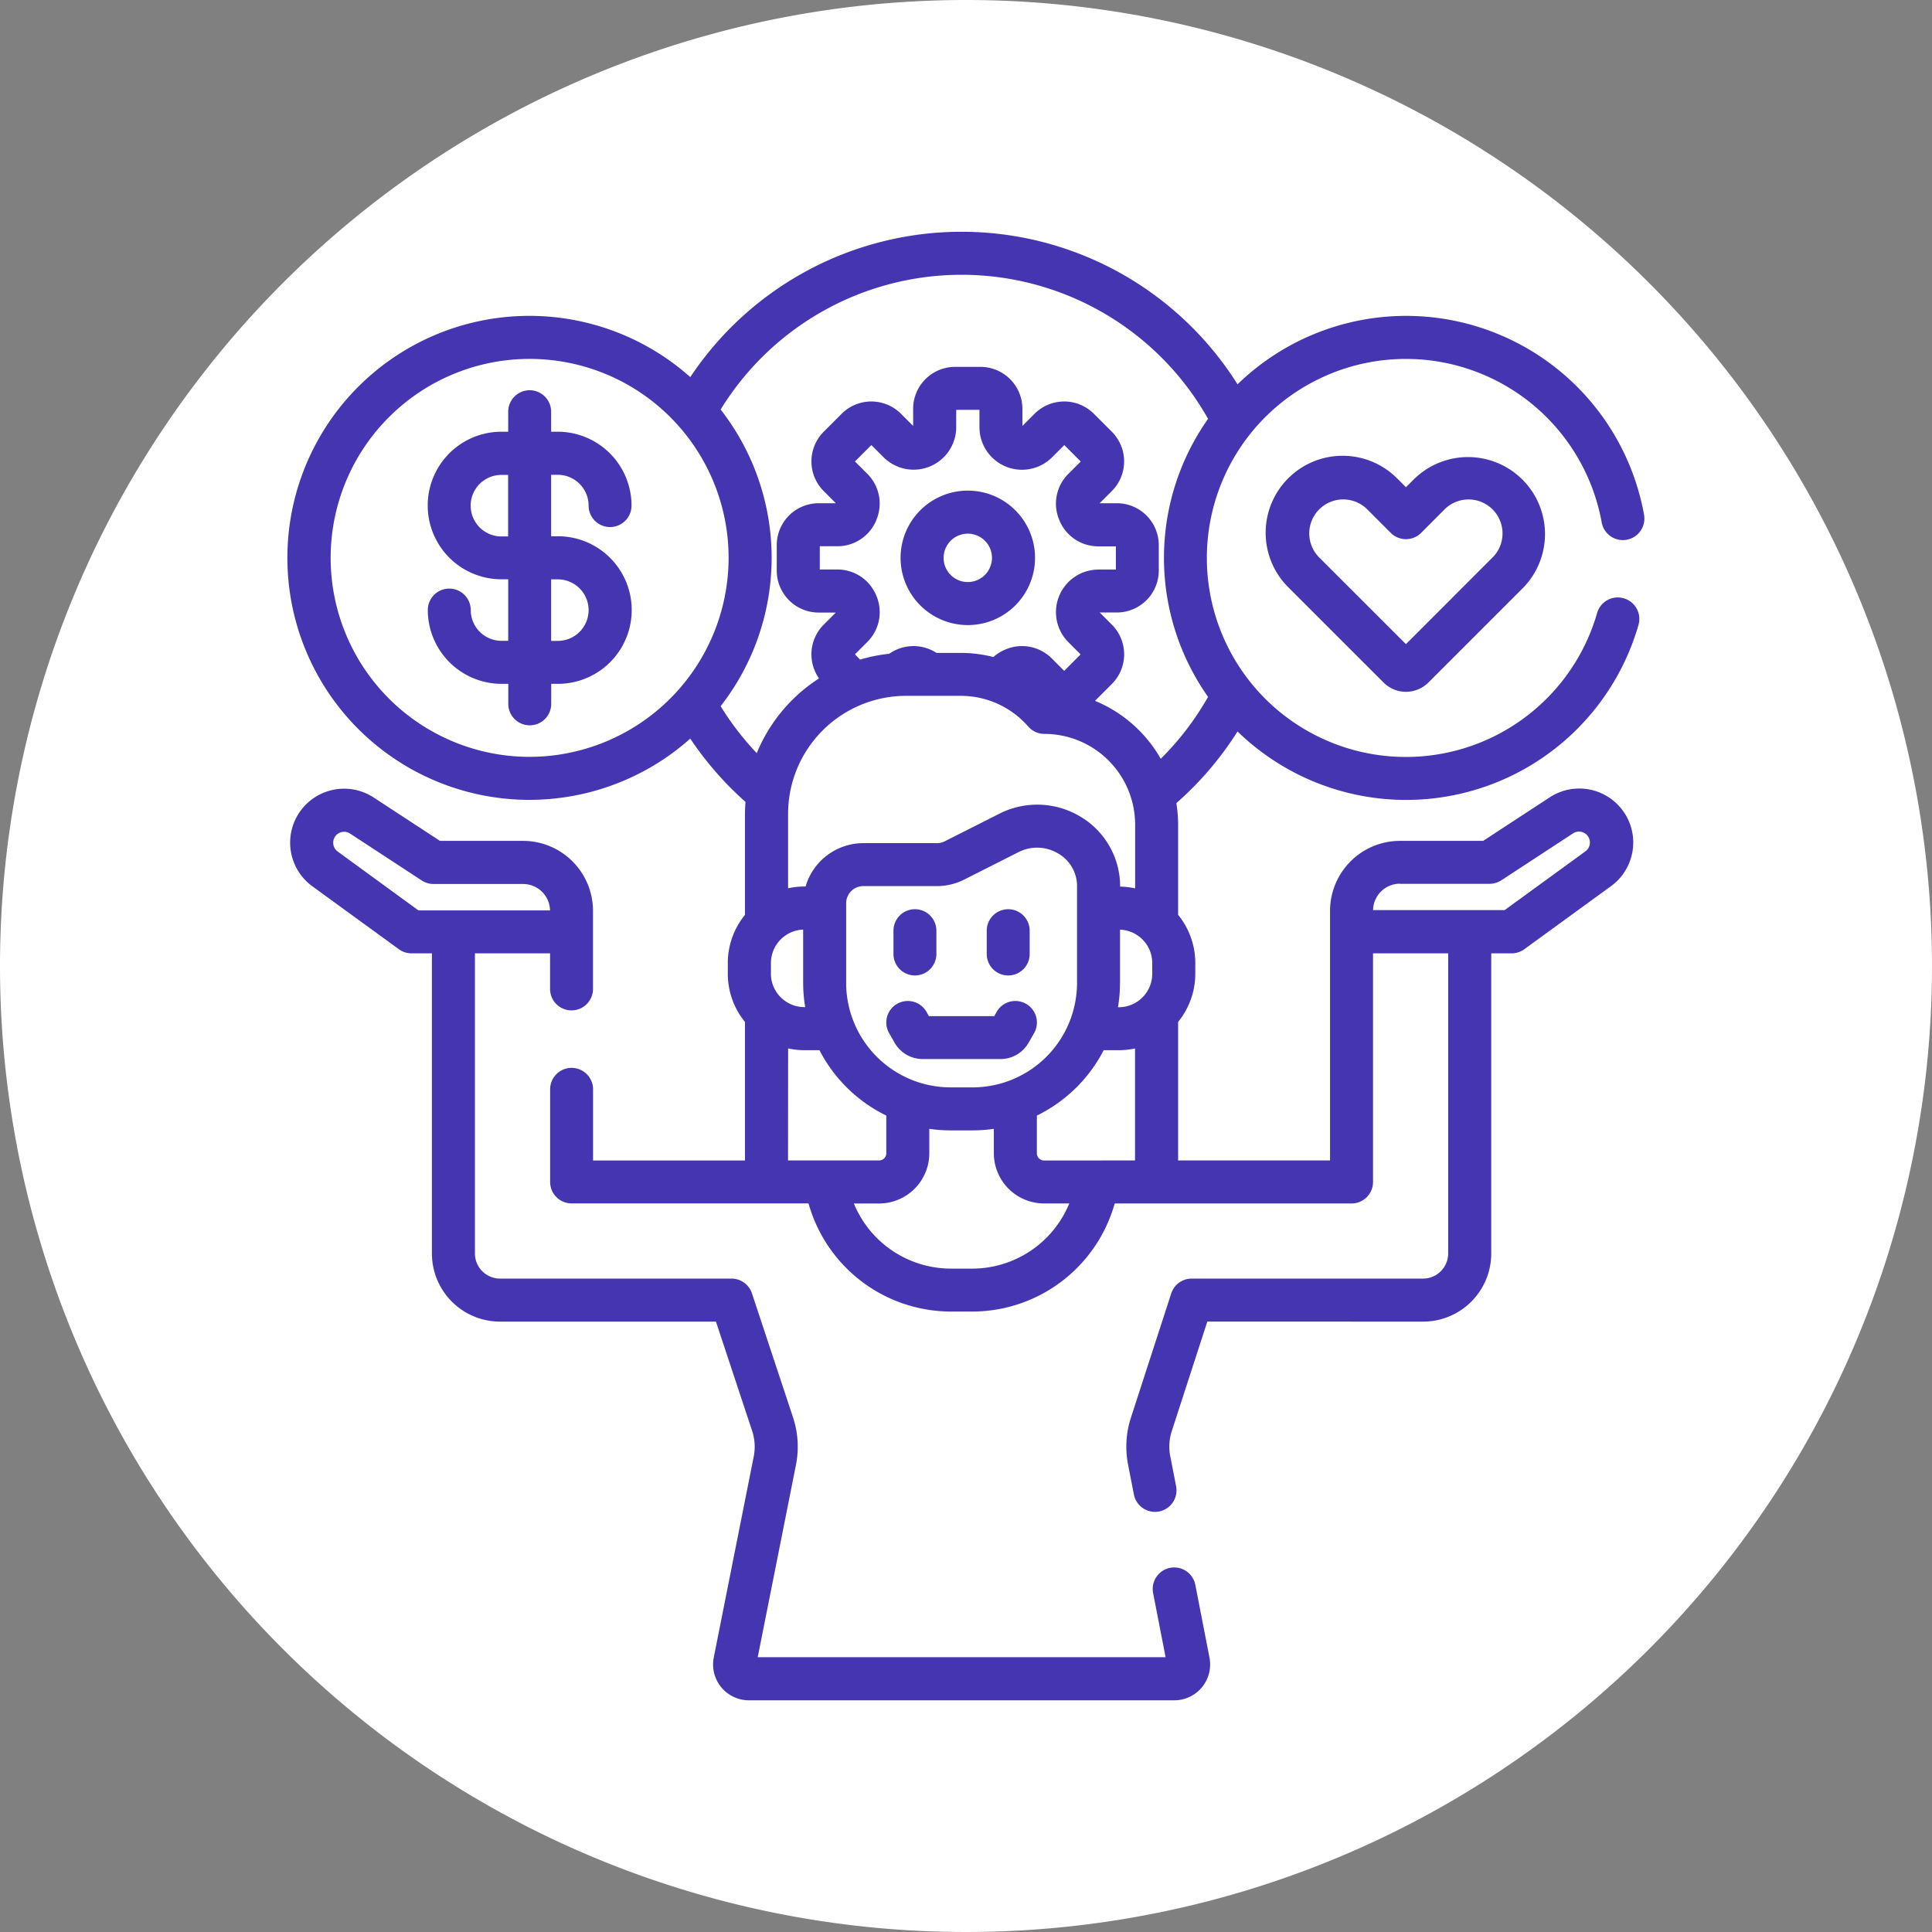 <svg xmlns="http://www.w3.org/2000/svg" width="90" height="90" viewBox="0 0 90 90">
  <rect x="0" y="0" width="90" height="90" fill="#808080" stroke="none"/>
  <g id="Grupo_1101715" data-name="Grupo 1101715" transform="translate(-1079.781 -2537)">
    <path id="Trazado_876531" data-name="Trazado 876531" d="M45,0A45,45,0,1,1,0,45,45,45,0,0,1,45,0Z" transform="translate(1079.781 2537)" fill="#fff"/>
    <g id="trabaja" transform="translate(1073.708 2547.797)">
      <g id="Grupo_1101917" data-name="Grupo 1101917" transform="translate(19.472 0)">
        <path id="Trazado_892571" data-name="Trazado 892571" d="M236.313,96.521a3.132,3.132,0,1,0-3.132-3.132A3.135,3.135,0,0,0,236.313,96.521Zm0-4.259a1.127,1.127,0,1,1-1.128,1.127A1.129,1.129,0,0,1,236.313,92.262Z" transform="translate(-204.628 -78.199)" fill="#4635b1"/>
        <path id="Trazado_892572" data-name="Trazado 892572" d="M62.514,231.247a1,1,0,0,0-1.967.383l.582,2.987h-19l1.781-8.96a4.35,4.35,0,0,0-.137-2.212l-1.914-5.777a1,1,0,0,0-.951-.687H30.126a1.171,1.171,0,0,1-1.171-1.171V201.828h3.5v1.659a1,1,0,0,0,2,0v-3.641A3.261,3.261,0,0,0,31.2,196.59H27.326l-3.088-2.02a2.514,2.514,0,0,0-2.855,4.137l4.027,2.93a1,1,0,0,0,.589.192h.952V215.81a3.175,3.175,0,0,0,3.175,3.175H40.182l1.687,5.091a2.342,2.342,0,0,1,.074,1.191l-1.861,9.359a1.67,1.67,0,0,0,1.638,2H61.534a1.67,1.67,0,0,0,1.639-1.989ZM22.561,197.086a.51.51,0,0,1-.027-.8.507.507,0,0,1,.606-.035l3.338,2.184a1,1,0,0,0,.548.164H31.2a1.254,1.254,0,0,1,1.253,1.23h-6.13Z" transform="translate(-20.23 -168.216)" fill="#4635b1"/>
        <path id="Trazado_892573" data-name="Trazado 892573" d="M234.707,268.325a1,1,0,0,0-1.367.373l-.112.2h-3.046l-.112-.2a1,1,0,0,0-1.74.994l.257.449a1.506,1.506,0,0,0,1.305.757h3.628a1.507,1.507,0,0,0,1.305-.757l.257-.449A1,1,0,0,0,234.707,268.325Z" transform="translate(-200.31 -232.36)" fill="#4635b1"/>
        <path id="Trazado_892574" data-name="Trazado 892574" d="M231.69,239.265a1,1,0,0,0,1-1v-1.086a1,1,0,0,0-2,0v1.086A1,1,0,0,0,231.69,239.265Z" transform="translate(-202.468 -204.621)" fill="#4635b1"/>
        <path id="Trazado_892575" data-name="Trazado 892575" d="M264.217,239.265a1,1,0,0,0,1-1v-1.086a1,1,0,1,0-2,0v1.086A1,1,0,0,0,264.217,239.265Z" transform="translate(-230.65 -204.621)" fill="#4635b1"/>
        <path id="Trazado_892576" data-name="Trazado 892576" d="M74.352,59.208a1.435,1.435,0,0,1,1.433,1.433,1,1,0,1,0,2,0A3.441,3.441,0,0,0,74.352,57.2H74.04v-.932a1,1,0,0,0-2,0V57.2h-.312a3.437,3.437,0,1,0,0,6.875h.312v2.866h-.312a1.435,1.435,0,0,1-1.433-1.433,1,1,0,1,0-2,0,3.441,3.441,0,0,0,3.437,3.437h.312v.932a1,1,0,0,0,2,0v-.932h.312a3.437,3.437,0,1,0,0-6.875H74.04V59.208Zm0,4.87a1.433,1.433,0,1,1,0,2.866H74.04V64.078Zm-2.316-2h-.312a1.433,1.433,0,1,1,0-2.866h.312Z" transform="translate(-61.765 -47.886)" fill="#4635b1"/>
        <path id="Trazado_892577" data-name="Trazado 892577" d="M81.713,17.074a1,1,0,0,0-1.24.686,9.271,9.271,0,1,1,.213-4.222,1,1,0,0,0,1.973-.355A11.263,11.263,0,0,0,63.722,7.107,15.18,15.18,0,0,0,38.229,6.77a11.273,11.273,0,1,0,0,16.84A15.31,15.31,0,0,0,40.8,26.558c-.013.183-.023.368-.023.554v4.709a3.545,3.545,0,0,0-.8,2.244v.5a3.545,3.545,0,0,0,.8,2.244v6.454H33.7V39.948a1,1,0,0,0-2,0v4.314a1,1,0,0,0,1,1H43.737A6.9,6.9,0,0,0,50.356,50.3h1.021A6.9,6.9,0,0,0,58,45.265H69.034a1,1,0,0,0,1-1V33.613h3.5V47.594a1.171,1.171,0,0,1-1.171,1.171H61.586a1,1,0,0,0-.953.693l-1.88,5.793a4.354,4.354,0,0,0-.132,2.17l.273,1.4a1,1,0,0,0,1.967-.383l-.273-1.4a2.347,2.347,0,0,1,.071-1.169l1.655-5.1H72.366a3.175,3.175,0,0,0,3.175-3.175V33.613h.952a1,1,0,0,0,.589-.192l4.027-2.93a2.514,2.514,0,0,0-2.856-4.137l-3.088,2.02H71.289a3.261,3.261,0,0,0-3.257,3.257v.979h0V43.26H60.954V36.807a3.546,3.546,0,0,0,.8-2.244v-.5a3.544,3.544,0,0,0-.8-2.244V27.615a6.251,6.251,0,0,0-.082-1,15.3,15.3,0,0,0,2.85-3.338A11.263,11.263,0,0,0,82.4,18.314a1,1,0,0,0-.686-1.24Zm-10.424,13.3h4.175a1,1,0,0,0,.548-.164l3.338-2.184a.507.507,0,0,1,.606.035.51.51,0,0,1-.027.8l-3.763,2.738H70.036a1.254,1.254,0,0,1,1.253-1.23ZM30.745,24.46a9.269,9.269,0,1,1,9.269-9.269A9.279,9.279,0,0,1,30.745,24.46ZM45.9,19.684l.582-.582a1.952,1.952,0,0,0,.422-2.129l-.009-.022a1.955,1.955,0,0,0-1.809-1.219h-.824V14.649h.824A1.957,1.957,0,0,0,46.9,13.425l0-.008a1.956,1.956,0,0,0-.419-2.137L45.9,10.7l.765-.765.582.582a1.983,1.983,0,0,0,3.37-1.4V8.295H51.7v.824a1.982,1.982,0,0,0,3.37,1.4l.582-.582.765.765-.582.582a1.954,1.954,0,0,0-.42,2.136l.006.015a1.955,1.955,0,0,0,1.809,1.219h.824v1.082h-.824a1.983,1.983,0,0,0-1.4,3.37l.582.582-.765.765-.583-.583a1.96,1.96,0,0,0-2.151-.413,1.986,1.986,0,0,0-.564.353,6.165,6.165,0,0,0-1.525-.192H49.7a1.962,1.962,0,0,0-.3-.159l-.014-.006a1.96,1.96,0,0,0-1.888.205,7.453,7.453,0,0,0-1.359.272Zm2.38,1.934h2.549a4.175,4.175,0,0,1,3.144,1.43,1,1,0,0,0,.754.343,4.229,4.229,0,0,1,4.225,4.225v2.97a3.553,3.553,0,0,0-.7-.081h0c0-.07,0-.139-.005-.208a3.776,3.776,0,0,0-1.89-3.079,3.9,3.9,0,0,0-3.725-.112l-2.549,1.288a.8.8,0,0,1-.36.086H46.289A2.806,2.806,0,0,0,43.6,30.5h-.055a3.562,3.562,0,0,0-.76.082V27.112A5.5,5.5,0,0,1,48.278,21.618Zm9.969,13.373V32.51a1.559,1.559,0,0,1,1.5,1.555v.5a1.56,1.56,0,0,1-1.559,1.559h-.038A6.877,6.877,0,0,0,58.247,34.991Zm-6.87,4.866H50.356a4.871,4.871,0,0,1-4.866-4.866v-3.71a.8.8,0,0,1,.8-.8h3.428a2.817,2.817,0,0,0,1.264-.3l2.549-1.288a1.9,1.9,0,0,1,1.814.057,1.756,1.756,0,0,1,.9,1.447q0,.054,0,.108v4.487a4.871,4.871,0,0,1-4.865,4.866Zm-9.392-5.294v-.5a1.559,1.559,0,0,1,1.5-1.556v2.481a6.879,6.879,0,0,0,.095,1.13h-.038A1.56,1.56,0,0,1,41.985,34.563Zm.8,3.48a3.562,3.562,0,0,0,.76.082h.7a6.914,6.914,0,0,0,3.113,3.046v1.755a.334.334,0,0,1-.334.334H42.783ZM51.377,48.3H50.356a4.892,4.892,0,0,1-4.507-3.034h1.176a2.341,2.341,0,0,0,2.338-2.338V41.788a6.894,6.894,0,0,0,.993.073h1.021a6.9,6.9,0,0,0,.993-.073v1.138a2.341,2.341,0,0,0,2.338,2.338h1.176A4.893,4.893,0,0,1,51.377,48.3Zm5.808-5.038H54.708a.334.334,0,0,1-.334-.334V41.171a6.915,6.915,0,0,0,3.113-3.046h.7a3.562,3.562,0,0,0,.76-.082v5.218Zm2.96-18.711a6.266,6.266,0,0,0-3.063-2.7l.787-.787a1.955,1.955,0,0,0,0-2.761l-.568-.568h.8a1.954,1.954,0,0,0,1.952-1.952V14.6A1.954,1.954,0,0,0,58.1,12.645h-.8l.568-.568a1.955,1.955,0,0,0,0-2.761l-.839-.839a1.954,1.954,0,0,0-2.761,0l-.568.568v-.8a1.954,1.954,0,0,0-1.952-1.952H50.563a1.954,1.954,0,0,0-1.952,1.952v.8l-.568-.568a1.954,1.954,0,0,0-2.761,0l-.839.839a1.955,1.955,0,0,0,0,2.761l.568.568h-.8A1.954,1.954,0,0,0,42.257,14.6v1.186a1.954,1.954,0,0,0,1.952,1.952h.8l-.568.568a1.954,1.954,0,0,0-.215,2.5,7.541,7.541,0,0,0-2.9,3.481A13.265,13.265,0,0,1,39.643,22.1a11.237,11.237,0,0,0,0-13.82,13.176,13.176,0,0,1,22.706.435,11.235,11.235,0,0,0,0,12.952A13.272,13.272,0,0,1,60.145,24.55Z" transform="translate(-19.472 0)" fill="#4635b1"/>
        <path id="Trazado_892578" data-name="Trazado 892578" d="M367.586,79.384l-.384.384-.384-.384a3.586,3.586,0,1,0-5.071,5.071l4.411,4.41a1.477,1.477,0,0,0,2.09,0l4.411-4.411a3.586,3.586,0,0,0-5.071-5.071ZM371.7,81.92a1.571,1.571,0,0,1-.463,1.119L367.2,87.077l-4.039-4.038A1.582,1.582,0,1,1,365.4,80.8l1.093,1.093a1,1,0,0,0,1.417,0L369,80.8a1.582,1.582,0,0,1,2.7,1.119Z" transform="translate(-315.106 -67.868)" fill="#4635b1"/>
      </g>
    </g>
  </g>
</svg>
